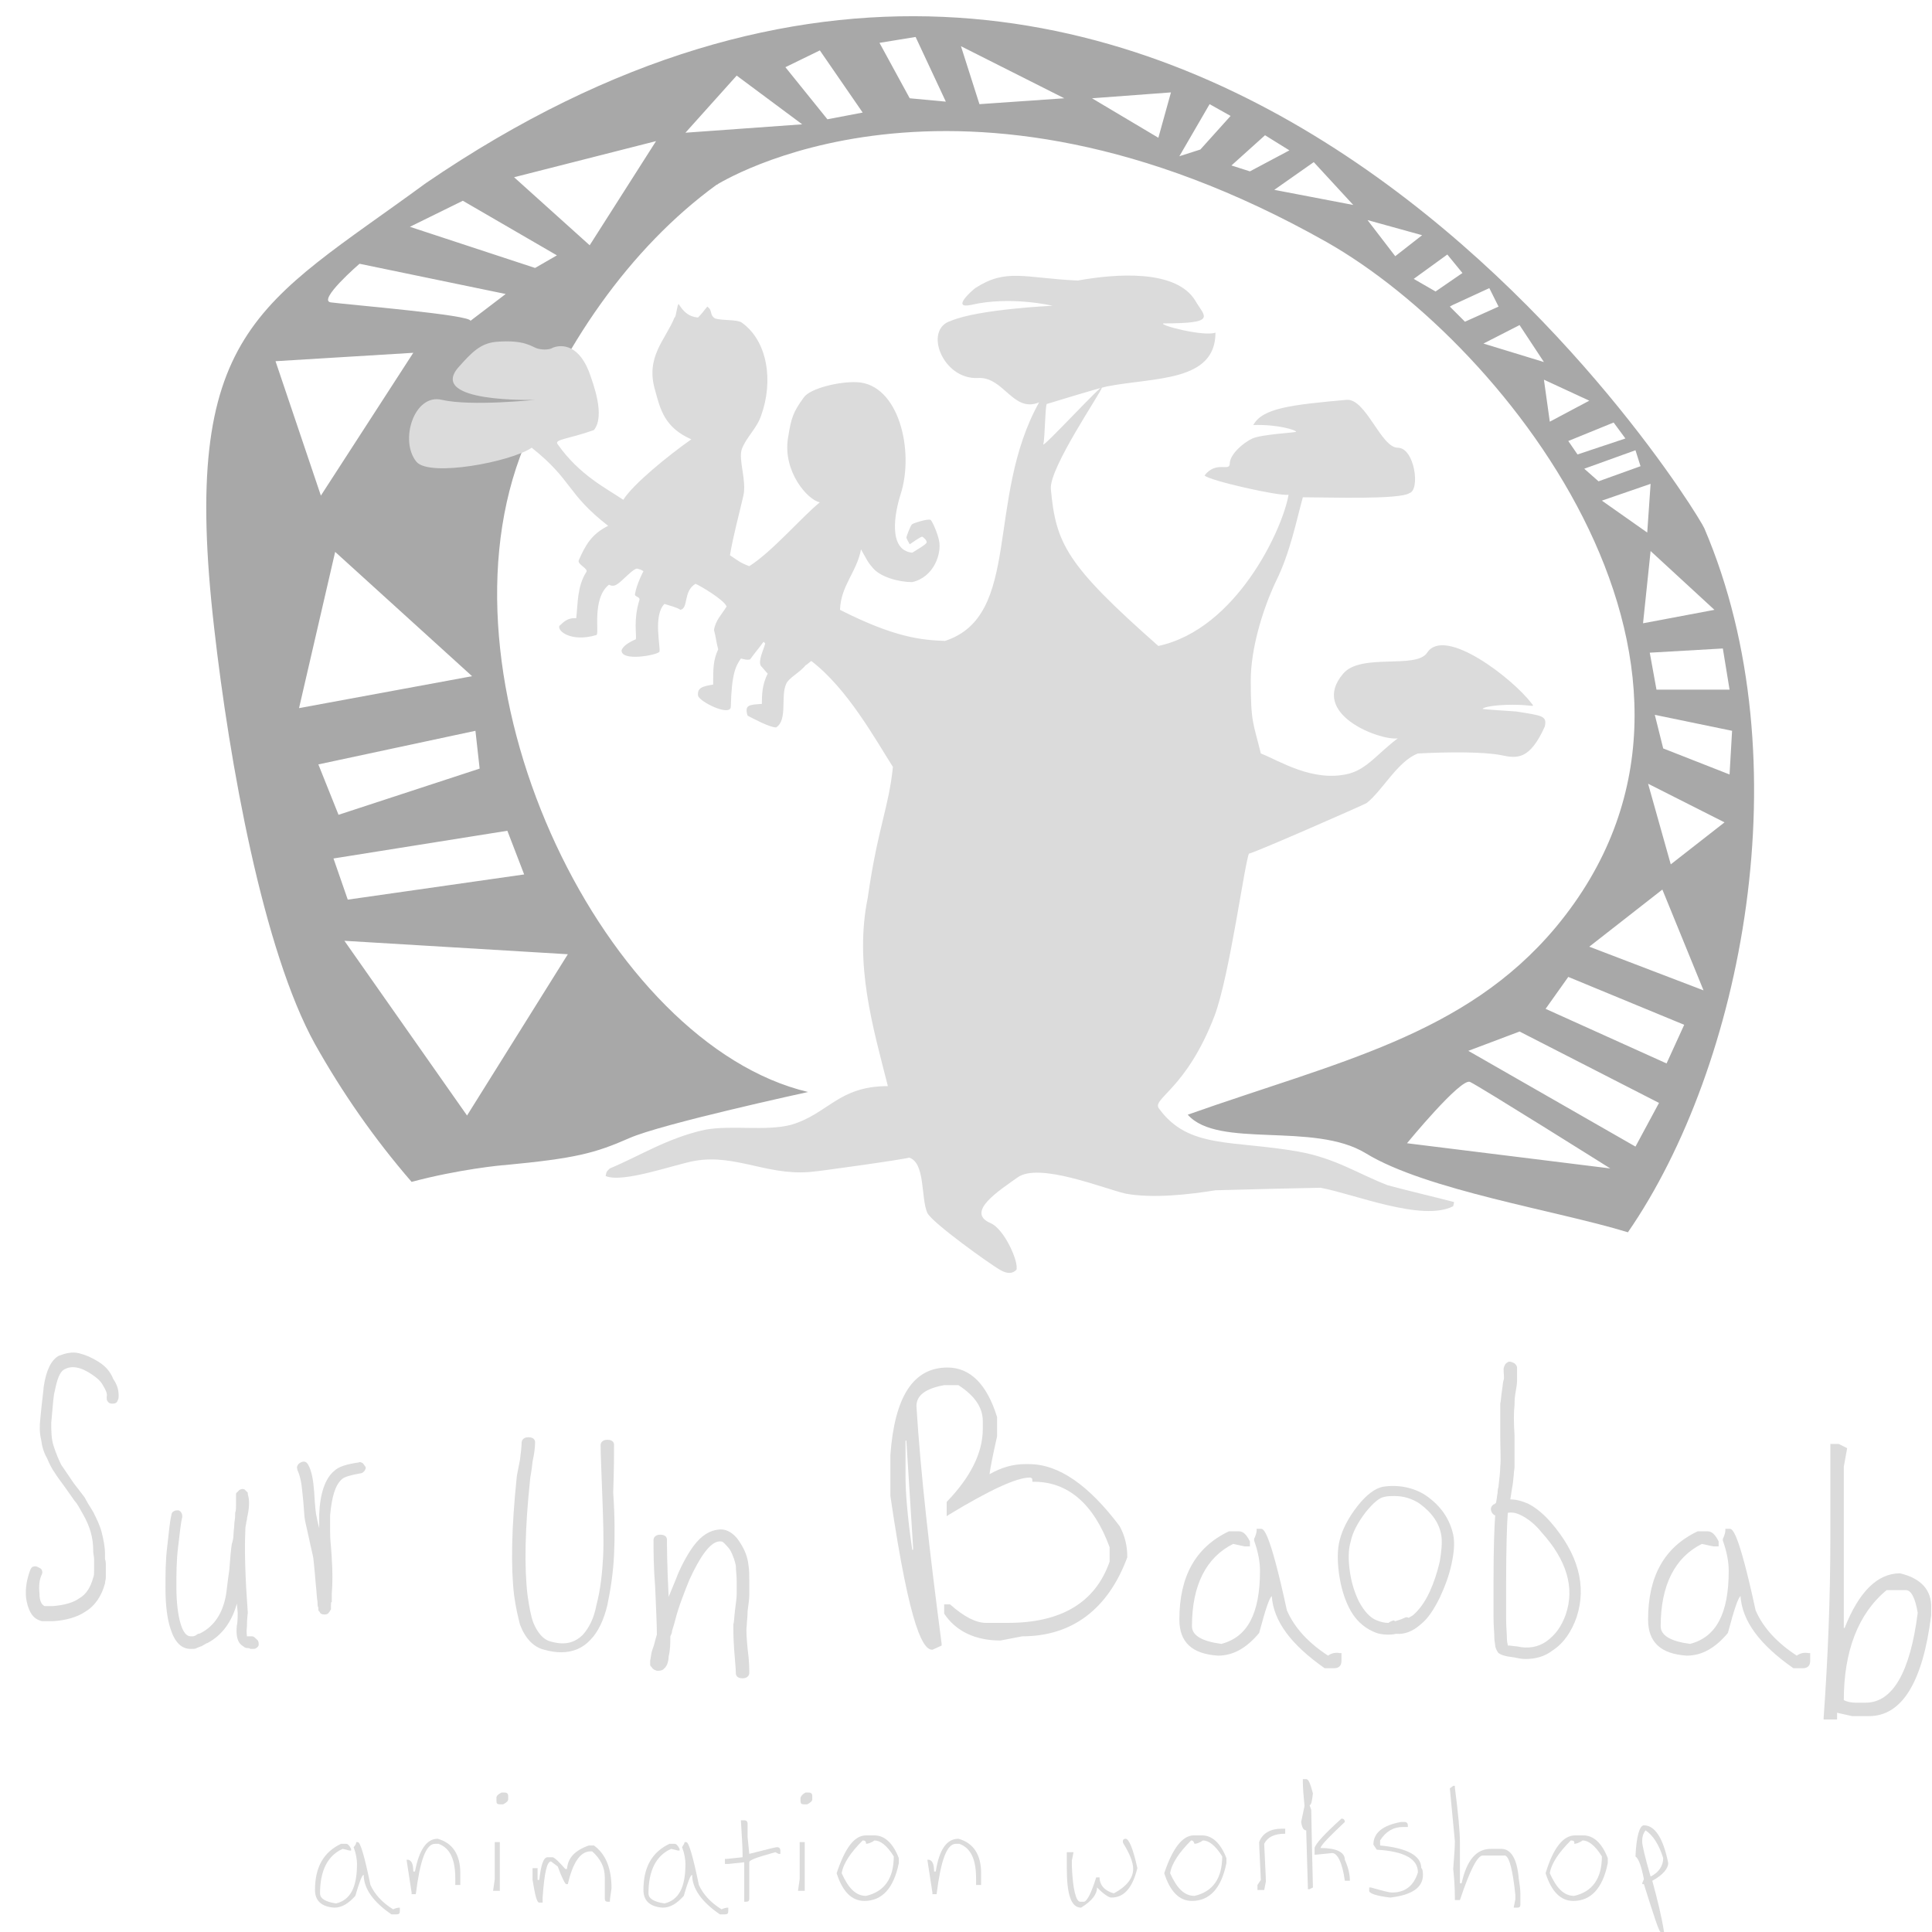 <?xml version="1.0" encoding="utf-8"?>
<!-- Generator: Adobe Illustrator 19.1.1, SVG Export Plug-In . SVG Version: 6.00 Build 0)  -->
<svg version="1.1" id="Calque_1" xmlns="http://www.w3.org/2000/svg" xmlns:xlink="http://www.w3.org/1999/xlink" x="0px" y="0px"
	 viewBox="0 0 230 230" style="enable-background:new 0 0 230 230;" xml:space="preserve">
<style type="text/css">
	.st0{display:none;fill:none;}
	.st1{display:none;}
	.st2{display:inline;fill:#423E3B;}
	.st3{display:inline;fill:#C8C6C5;}
	.st4{display:inline;fill:#E3E1E1;}
	.st5{fill:#DBDBDB;}
	.st6{fill:#A8A8A8;}
</style>
<g id="Logo">
	<g id="Extras">
		<path id="Ground" class="st0" d="M141.5,132.7c3.6,4.1,15,0.8,21.2,4.6c10.4,6.3,38.2,8.6,37.1,13c-1.5,6.3-21.2,13.4-28.9,15.4
			c-24.7,6.5-18.8,15.3-50.5,15c-48.4-0.6-26.6-16.4-73.8-22.3c-7.8-0.9-11.1-3.8-11.2-6.9c-0.3-10.6,24.1-12.7,24.7-12.8
			c8.4-0.8,10.7-1.4,14.8-3.2c3.8-1.7,21.4-5.5,21.3-5.5C116.6,127.5,134.6,129.7,141.5,132.7z"/>
		<g id="Colors" class="st1">
			<rect id="Brown" y="0" class="st2" width="15.8" height="15.9"/>
			<rect id="Dark_grey" y="19.6" class="st3" width="15.8" height="15.9"/>
			<rect id="Light_grey" y="39.9" class="st4" width="15.8" height="15.9"/>
		</g>
		<g id="Txt_bck">
			<g id="Sur_Un_Baobab_1_">
				<path class="st5" d="M11.7,162.1c-0.8-0.5-1.5-0.8-2.3-1c-0.8-0.2-1.6,0-2.4,0.3c-0.9,0.5-1.5,1.7-1.8,3.7
					c0,0.3-0.2,1.6-0.4,3.8c-0.1,0.9-0.1,1.7,0.1,2.5c0.1,0.8,0.3,1.5,0.7,2.2c0.3,0.7,0.6,1.3,0.9,1.7c0.3,0.5,0.7,1,1.2,1.7
					l1.2,1.7c0.3,0.3,0.6,0.9,1,1.6c0.4,0.7,0.7,1.4,0.9,2.1c0.2,0.7,0.3,1.4,0.3,2.3c0,0,0,0.2,0.1,0.8c0,0.5,0,0.8,0,0.9
					s0,0.3,0,0.6c0,0.3,0,0.6-0.1,0.8c-0.3,1.1-0.8,2-1.7,2.5c-0.7,0.5-1.8,0.8-3.1,0.9c0,0-0.1,0-0.3,0c-0.2,0-0.3,0-0.4,0
					c-0.1,0-0.2,0-0.3,0h0c-0.4-0.2-0.6-0.7-0.6-1.5c-0.1-0.9,0-1.6,0.2-2.1c0.1-0.2,0.2-0.4,0.1-0.6c0-0.2-0.2-0.3-0.4-0.4
					c-0.2-0.1-0.4-0.2-0.6-0.1c-0.2,0-0.3,0.2-0.4,0.4C3.2,188,3,189,3.1,190.2c0.2,1.4,0.7,2.4,1.6,2.7c0.2,0.1,0.3,0.1,0.5,0.1
					c0.2,0,0.3,0,0.4,0c0.1,0,0.2,0,0.4,0c0.1,0,0.2,0,0.3,0c1.6-0.1,2.9-0.5,3.8-1.1c1.2-0.7,2-1.9,2.4-3.4c0-0.2,0.1-0.5,0.1-0.7
					c0-0.3,0-0.5,0-0.8c0-0.3,0-0.5,0-0.7c0-0.2,0-0.4-0.1-0.7c0-0.3,0-0.5,0-0.6c0-0.9-0.2-1.8-0.4-2.6c-0.2-0.8-0.6-1.6-1-2.4
					c-0.5-0.8-0.8-1.3-1-1.7c-0.2-0.3-0.7-0.9-1.3-1.7c-0.6-0.9-1.1-1.6-1.5-2.2c-0.3-0.6-0.6-1.3-0.9-2.2c-0.3-0.9-0.3-1.9-0.3-2.8
					c0.2-2.3,0.3-3.5,0.4-3.7c0.3-1.5,0.6-2.4,1.2-2.7c0.4-0.2,0.8-0.3,1.4-0.2c0.6,0.1,1.2,0.4,1.8,0.8c0.6,0.4,1.1,0.8,1.4,1.4
					c0.3,0.5,0.5,0.9,0.4,1.3c0,0.2,0,0.4,0.1,0.5c0.1,0.2,0.3,0.3,0.5,0.3c0.2,0,0.4,0,0.5-0.1c0.2-0.1,0.2-0.3,0.3-0.5
					c0.1-0.8-0.1-1.6-0.6-2.3C13.1,163.2,12.5,162.6,11.7,162.1z"/>
				<path class="st5" d="M30,194.8c-0.1,0-0.2,0-0.3,0c-0.2,0-0.2,0-0.2,0c0,0-0.1,0-0.1,0v0c0-0.1-0.1-0.4,0-1.2
					c0-1,0.1-1.5,0.1-1.6c-0.3-4.1-0.4-7.3-0.3-9.6c0-0.3,0-0.6,0.1-1c0,0,0-0.2,0.1-0.5c0-0.3,0.1-0.5,0.1-0.6c0.2-1,0.2-1.8,0-2.4
					v0c0,0,0,0,0,0l0-0.2l-0.2-0.2c-0.1-0.1-0.1-0.1-0.2-0.2c-0.3-0.1-0.6,0-0.8,0.3c-0.1,0-0.1,0.1-0.2,0.2c0,0.1,0,0.2,0,0.3v0.2
					l0,0.1v0c0,0.2,0,0.4,0,0.8c0,0.3,0,0.6-0.1,0.9c0,0.3,0,0.6-0.1,1.2c0,0.5-0.1,1-0.1,1.4c0,0.4-0.1,0.8-0.2,1.1
					c-0.1,0.6-0.2,1.7-0.3,3.1c-0.2,1.3-0.3,2.4-0.4,3c-0.4,2.2-1.4,3.6-2.8,4.4c-0.2,0.1-0.3,0.2-0.5,0.2c-0.2,0.1-0.3,0.2-0.3,0.2
					l-0.3,0.1c-0.1,0-0.2,0-0.3,0c-0.5,0-0.9-0.5-1.2-1.5c-0.3-1-0.5-2.5-0.5-4.4c0-1.5,0-3.1,0.2-4.7c0.2-1.6,0.3-2.8,0.5-3.6
					c0-0.2,0-0.3-0.1-0.5c-0.1-0.2-0.3-0.3-0.4-0.3c-0.2,0-0.3,0-0.5,0.1c-0.2,0.1-0.3,0.3-0.3,0.5c-0.2,0.8-0.3,2.1-0.5,3.8
					c-0.2,1.6-0.2,3.3-0.2,4.8c0,2.1,0.2,3.7,0.6,4.9c0.5,1.6,1.3,2.4,2.4,2.4c0,0,0.1,0,0.1,0c0.2,0,0.5,0,0.6-0.1
					c0.2-0.1,0.3-0.1,0.5-0.2c0.1,0,0.2-0.1,0.4-0.2c0.2-0.1,0.3-0.2,0.4-0.2c1.7-0.9,2.9-2.5,3.5-4.7l0.1,1.1c0,0.1,0,1.1-0.1,1.5
					c-0.1,0.9,0,1.5,0.2,1.9c0.1,0.2,0.2,0.3,0.3,0.4s0.3,0.2,0.4,0.3c0.2,0.1,0.3,0.1,0.4,0.1c0.1,0,0.2,0,0.3,0.1l0.2,0
					c0.2,0,0.4,0,0.5-0.1c0.2-0.1,0.3-0.3,0.3-0.4c0-0.2,0-0.3-0.1-0.5C30.3,194.9,30.2,194.8,30,194.8z"/>
				<path class="st5" d="M43.2,174.2c-0.2-0.1-0.3-0.2-0.5-0.1c-1.4,0.2-2.4,0.5-2.9,1c-1.1,0.9-1.7,2.7-1.8,5.2c0,0.5,0,1,0,1.6
					c-0.2-0.7-0.3-1.3-0.3-1.3c-0.1-0.3-0.2-1.3-0.3-3c-0.1-1.4-0.3-2.5-0.7-3.2l0,0c-0.2-0.4-0.5-0.5-0.9-0.3
					c-0.2,0.1-0.3,0.2-0.4,0.4c-0.1,0.2,0,0.3,0,0.5c0.3,0.6,0.5,1.5,0.6,2.7c0.2,1.7,0.2,2.8,0.3,3.2c0,0.1,0.1,0.5,0.5,2.3
					c0.2,1,0.4,1.7,0.5,2.3c0,0.1,0.1,0.7,0.3,3.2c0.1,0.8,0.1,1.5,0.2,2c0,0.3,0,0.5,0.1,0.7c0,0.1,0,0.2,0,0.2v0
					c0,0.1,0,0.2,0.1,0.2c0,0.1,0.1,0.1,0.1,0.2c0.1,0.1,0.2,0.2,0.5,0.2c0,0,0.1,0,0.1,0c0.2,0,0.4-0.1,0.5-0.3
					c0.1-0.1,0.1-0.2,0.2-0.3c0-0.1,0-0.2,0-0.2v0v-0.3c0-0.2,0-0.4,0.1-0.4v0c0-0.1,0-0.1,0-0.2v-0.2c0-0.2,0-0.3,0-0.6
					c0.1-1.2,0.1-2.6,0-4.1c0,0,0-0.3-0.1-1.5c-0.1-0.9-0.1-1.5-0.1-1.8c0-0.3,0-0.9,0-1.9c0.2-2.2,0.6-3.6,1.4-4.3
					c0.3-0.3,1.1-0.5,2.2-0.7c0.2,0,0.3-0.1,0.5-0.3c0.1-0.2,0.2-0.3,0.1-0.5C43.4,174.5,43.3,174.3,43.2,174.2z"/>
				<path class="st5" d="M73.1,172c0-0.2-0.1-0.6-0.8-0.6c-0.7,0-0.8,0.5-0.8,0.6c0,1.1,0.1,3.1,0.2,6c0.1,2.8,0.2,5.3,0.1,7.3
					c-0.1,1.9-0.3,3.9-0.8,5.8c-0.3,1.6-0.9,2.7-1.6,3.5c-1,1-2.2,1.3-3.9,0.8c-0.8-0.2-1.5-1-2-2.2c-0.3-0.8-0.5-1.9-0.7-3.3
					c-0.4-3.4-0.3-8,0.3-13.7c0-0.3,0.2-1.1,0.3-2.2c0.2-0.9,0.3-1.7,0.3-2.3c0-0.2-0.1-0.6-0.8-0.6c-0.7,0-0.8,0.5-0.8,0.6
					c0,0.5-0.1,1.3-0.2,2.1c-0.2,1.1-0.4,1.9-0.4,2.2c-0.6,5.8-0.7,10.5-0.3,13.9c0.2,1.5,0.5,2.7,0.7,3.5c0.6,1.6,1.6,2.7,2.9,3
					c0.7,0.2,1.4,0.3,2,0.3c1.4,0,2.6-0.5,3.5-1.5c0.9-0.9,1.6-2.4,2-4.1c0.4-1.9,0.7-3.9,0.8-6c0.1-2.1,0.1-4.5-0.1-7.4
					C73.1,175,73.1,173,73.1,172z"/>
				<path class="st5" d="M88.2,183.8c-0.3-0.5-0.6-0.9-1-1.2c-0.5-0.4-1.1-0.6-1.7-0.5c-1,0.1-2,0.7-2.9,1.9c-0.6,0.8-1.3,2-1.9,3.4
					c-0.3,0.8-0.7,1.7-1.1,2.7c-0.2-3.9-0.2-6.3-0.2-6.8c0-0.2-0.1-0.6-0.8-0.6c-0.7,0-0.8,0.5-0.8,0.6c0,1.3,0,3.2,0.2,5.7
					c0.1,2.5,0.2,4.4,0.2,5.6c-0.2,0.6-0.3,1.2-0.5,1.7c-0.2,0.5-0.2,1-0.3,1.4v0.5v0c0,0.1,0.1,0.2,0.2,0.3
					c0.1,0.2,0.3,0.3,0.6,0.4c0.3,0,0.6,0,0.8-0.2c0.1-0.1,0.2-0.2,0.2-0.2c0.1-0.1,0.1-0.2,0.2-0.3c0.1-0.3,0.2-0.6,0.2-1
					c0.2-0.8,0.2-1.6,0.2-2.4c0.1-0.2,0.2-0.4,0.2-0.6c0-0.1,0.2-0.6,0.4-1.4s0.5-1.7,0.8-2.5s0.6-1.6,0.9-2.3
					c0.6-1.3,1.2-2.4,1.8-3.2c0.6-0.8,1.2-1.3,1.8-1.3c0.2,0,0.3,0,0.5,0.2c0.2,0.2,0.5,0.5,0.7,0.8c0.4,0.7,0.6,1.4,0.7,1.9
					c0,0.6,0.1,1.1,0.1,1.8s0,1.2,0,1.6c0,0.4-0.1,1.1-0.2,1.9c-0.1,0.8-0.1,1.4-0.2,1.7c0,0.6,0,1.6,0.1,3c0.1,1.4,0.2,2.3,0.2,2.8
					c0,0.2,0.1,0.6,0.8,0.6c0.7,0,0.8-0.5,0.8-0.6c0-0.5,0-1.5-0.2-2.9c-0.1-1.2-0.2-2.1-0.1-2.8c0-0.4,0.1-1,0.1-1.7
					c0.1-0.8,0.2-1.4,0.2-1.9c0-0.5,0-1,0-1.7s0-1.3-0.1-1.9C89,185.4,88.7,184.6,88.2,183.8z"/>
				<path class="st5" d="M122.5,174.3H122c-1.4,0-2.8,0.4-4.2,1.2c0.1-0.8,0.4-2.3,0.9-4.5v-2.2v-0.1c-1.2-3.9-3.2-5.9-5.9-5.9
					c-4.1,0-6.3,3.5-6.8,10.4v4.9c2.4,16.4,4,18.3,5,18.3h0l1.1-0.5v-0.2c-1.4-10.7-2.5-20.2-3-28.3c0-1.3,1.1-2.1,3.3-2.5h1.7
					c2,1.3,2.9,2.7,2.9,4.3v0.9c0,2.9-1.5,5.8-4.3,8.7l0,0v1.7l0.3-0.2c4.8-2.9,8-4.4,9.6-4.4c0.2,0,0.3,0.1,0.3,0.3v0.2h0.2
					c4,0,7.1,2.6,9,7.8v1.7c-1.7,4.9-5.8,7.3-12.1,7.3h-2.6c-1.2,0-2.6-0.7-4.3-2.2l0,0h-0.7v1.1l0,0c1.4,2.1,3.7,3.2,6.7,3.2l0,0
					l2.6-0.5c5.9,0,10.2-3.2,12.5-9.4v-0.1c0-1.3-0.3-2.5-0.9-3.6C129.7,176.9,126.1,174.3,122.5,174.3z M108.7,184.2v0.3h-0.1
					c-0.6-4.1-0.8-7-0.8-8.7v-4.3h0.1L108.7,184.2z"/>
				<path class="st5" d="M158.1,197.1c-2.3-1.5-4-3.3-4.9-5.4c-2.1-9.7-2.8-9.7-3.1-9.7h-0.5v0.2c0,0.2-0.1,0.6-0.3,1l0,0.1l0,0.1
					c0.5,1.4,0.7,2.6,0.7,3.6c0,5.1-1.5,7.9-4.6,8.7c-2.3-0.3-3.5-1-3.5-2.1c0-4.9,1.7-8.2,4.9-9.8l1.4,0.3h0.6v-0.6l0,0
					c-0.4-0.8-0.8-1.2-1.3-1.2h-1.1h-0.1c-4,1.9-5.9,5.4-5.9,10.5c0,2.7,1.5,4.1,4.6,4.3c1.8,0,3.4-0.9,4.9-2.7l0,0v0
					c0.8-3,1.2-4.1,1.5-4.4c0.2,3,2.3,5.8,6.3,8.6l0,0h1.1c0.6,0,0.9-0.3,0.9-0.9v-0.9h-0.2C159,196.7,158.5,196.8,158.1,197.1z"/>
				<path class="st5" d="M169.7,178c-1.4-0.9-3.2-1.3-5.1-1c-0.9,0.2-1.9,0.9-3,2.3c-1.1,1.4-1.8,2.8-2.1,4c-0.3,1.1-0.3,2.5-0.1,4
					c0.2,1.5,0.6,2.9,1.2,4.1c0.7,1.4,1.7,2.3,2.8,2.8c0.6,0.3,1.2,0.4,1.8,0.4c0.3,0,0.6,0,1-0.1c1,0.1,2-0.3,2.9-1.1
					c0.9-0.7,1.6-1.8,2.3-3.2c0.6-1.3,1.1-2.6,1.4-4c0.3-1.4,0.4-2.5,0.2-3.5C172.6,180.9,171.6,179.3,169.7,178z M165.3,193.2
					c-0.5,0-0.9-0.1-1.4-0.3c-0.8-0.3-1.5-1.1-2.1-2.2c-0.5-1-0.9-2.2-1.1-3.6c-0.2-1.4-0.2-2.6,0.1-3.6c0.2-1,0.8-2.2,1.8-3.5
					c0.9-1.1,1.6-1.7,2.2-1.8c0.4-0.1,0.8-0.1,1.2-0.1c1.1,0,2.1,0.3,3,0.9c1.5,1.1,2.4,2.4,2.6,3.9c0.1,0.8,0,1.8-0.2,3
					c-0.3,1.3-0.7,2.5-1.2,3.6c-0.6,1.3-1.3,2.2-2,2.8c-0.2,0.1-0.3,0.2-0.5,0.3c-0.2-0.1-0.3-0.1-0.5,0c-0.4,0.2-0.8,0.3-1.1,0.4
					l-0.2-0.1C165.6,193,165.4,193.1,165.3,193.2z"/>
				<path class="st5" d="M181.9,179c-0.7-0.3-1.4-0.5-2.1-0.5l0.2-1.3c0.2-1,0.2-1.9,0.3-2.5c0-0.8,0-2.1,0-3.8
					c-0.1-1.6-0.1-2.8,0-3.6c0-0.3,0-0.8,0.1-1.4c0.1-0.6,0.2-1.1,0.2-1.5c0-0.4,0-0.9,0-1.6l0,0c0-0.2-0.2-0.4-0.3-0.5
					c-0.2-0.1-0.4-0.2-0.6-0.2c-0.2,0-0.4,0.2-0.5,0.3c-0.1,0.2-0.2,0.4-0.2,0.6c0,0.6,0.1,1,0,1.3s-0.1,0.7-0.2,1.3
					c-0.1,0.6-0.1,1.1-0.2,1.5c0,0.9,0,2.2,0,3.8c0,1.6,0.1,2.9,0,3.7c0,0.6-0.1,1.4-0.2,2.3c0,0.2-0.1,0.3-0.1,0.6
					c0,0.3-0.1,0.6-0.1,0.8l-0.1,0.6c-0.1,0.1-0.2,0.2-0.3,0.2c-0.4,0.3-0.4,0.7-0.1,1.1c0.1,0.1,0.2,0.2,0.3,0.2
					c-0.1,1.3-0.2,3.9-0.2,7.9c0,1.8,0,3.2,0,4.2c0,1.1,0.1,1.9,0.1,2.5c0,0.4,0.1,0.7,0.1,0.9c0,0.2,0.1,0.3,0.1,0.4
					c0.1,0.2,0.2,0.4,0.3,0.5c0.3,0.2,0.6,0.3,1.1,0.4l0.7,0.1c0.5,0.1,0.9,0.2,1.4,0.2c1.2,0,2.3-0.3,3.2-1c1.4-0.9,2.3-2.3,2.9-4
					c1.2-3.7,0.2-7.5-3.1-11.3C183.8,180.3,182.9,179.5,181.9,179z M186.4,192.2c-0.5,1.4-1.2,2.4-2.3,3.2c-1,0.7-2.2,0.9-3.5,0.6h0
					c0,0-0.1,0-0.9-0.1c0,0,0,0-0.2,0c0-0.2-0.1-0.4-0.1-0.7c0-0.6-0.1-1.5-0.1-2.5c0-1,0-2.4,0-4.2c0-4.2,0.1-7.1,0.2-8.4
					c0.5-0.1,1,0,1.6,0.3c0.8,0.4,1.7,1.1,2.4,2C186.5,185.7,187.5,189,186.4,192.2z"/>
				<path class="st5" d="M213.9,197.1c-2.3-1.5-4-3.3-4.9-5.4c-2.1-9.7-2.8-9.7-3.1-9.7h-0.5v0.2c0,0.2-0.1,0.6-0.3,1l0,0.1l0,0.1
					c0.5,1.4,0.7,2.6,0.7,3.6c0,5.1-1.5,7.9-4.6,8.7c-2.3-0.3-3.5-1-3.5-2.1c0-4.9,1.7-8.2,4.9-9.8l1.4,0.3h0.6v-0.6l0,0
					c-0.4-0.8-0.8-1.2-1.3-1.2h-1.1h-0.1c-4,1.9-5.9,5.4-5.9,10.5c0,2.7,1.5,4.1,4.6,4.3c1.8,0,3.4-0.9,4.9-2.7l0,0v0
					c0.8-3,1.2-4.1,1.5-4.4c0.2,3,2.3,5.8,6.3,8.6l0,0h1.1c0.6,0,0.9-0.3,0.9-0.9v-0.9h-0.2C214.8,196.7,214.3,196.8,213.9,197.1z"
					/>
				<path class="st5" d="M226.2,187.3L226.2,187.3c-2.7,0-4.9,2.2-6.6,6.5h-0.1v-19.2l0.4-2.2l-1-0.5h-1V183
					c0,7.3-0.3,14.5-0.8,21.5v0.2h1.6v-0.8l1.8,0.4h2c3.9,0,6.4-4,7.4-12v-0.8C230,189.3,228.7,187.9,226.2,187.3z M228.3,192
					c-0.9,7.1-3,10.7-6.2,10.7h-1.2c-0.5,0-1-0.1-1.4-0.3c0-5.8,1.7-10.3,5.1-13.1h2.3C227.5,189.3,228,190.2,228.3,192z"/>
			</g>
			<g id="animation_workshop">
				<path class="st5" d="M42.4,219.3h0.2c0.3,0,0.8,1.7,1.5,5.1c0.5,1.1,1.4,2.1,2.7,2.9c0.2-0.1,0.5-0.2,0.8-0.2v0.4
					c0,0.3-0.1,0.4-0.4,0.4h-0.6c-2.2-1.5-3.3-3.1-3.3-4.7c-0.2,0-0.5,0.8-1,2.5c-0.8,0.9-1.6,1.4-2.5,1.4c-1.5-0.1-2.3-0.8-2.3-2.1
					c0-2.7,1-4.5,3.1-5.5h0.6c0.2,0,0.4,0.2,0.6,0.6v0.2h-0.2l-0.8-0.2c-1.8,0.8-2.7,2.6-2.7,5.3c0,0.6,0.6,1,1.9,1.2
					c1.7-0.4,2.5-1.9,2.5-4.7c0-0.5-0.1-1.2-0.4-2C42.4,219.6,42.4,219.4,42.4,219.3z"/>
				<path class="st5" d="M52.1,218.9c1.8,0.5,2.7,1.9,2.7,4.1v1.4h-0.6v-0.8c0-2.2-0.6-3.6-2-4.1h-0.4c-1.1,0-1.8,2-2.3,6H49v-0.2
					l-0.6-3.9h0.2c0.4,0.1,0.6,0.5,0.6,1.4h0.2C49.9,220.2,50.8,218.9,52.1,218.9z"/>
				<path class="st5" d="M58.9,219.3h0.6v5.8h-0.8l0.2-1.4V219.3z M59.7,213.4h0.4c0.3,0,0.4,0.2,0.4,0.4v0.4c0,0.2-0.2,0.4-0.6,0.6
					h-0.4c-0.3,0-0.4-0.1-0.4-0.4V214C59.1,213.8,59.3,213.6,59.7,213.4z"/>
				<path class="st5" d="M70.1,219.7h0.6c1.4,1,2.1,2.7,2.1,5.1c-0.1,0.7-0.2,1.3-0.2,1.6h-0.2c-0.3,0-0.4-0.1-0.4-0.4v-2.5
					c0-1.2-0.5-2.2-1.5-3.1h-0.2c-1.2,0-2.1,1.3-2.7,3.9h-0.2c-0.1,0-0.5-0.7-1-2.1l-0.8-0.6c-0.5,0-0.8,1.4-1,4.3v0.6h-0.4
					c-0.3,0-0.5-0.9-0.8-2.7v-1.4h0.6v1.4h0.2c0.2-1.8,0.5-2.7,1-2.7h0.6c0.3,0.1,0.8,0.6,1.5,1.4h0.2
					C67.6,221.2,68.4,220.3,70.1,219.7z"/>
				<path class="st5" d="M81.5,219.3h0.2c0.3,0,0.8,1.7,1.5,5.1c0.5,1.1,1.4,2.1,2.7,2.9c0.2-0.1,0.5-0.2,0.8-0.2v0.4
					c0,0.3-0.1,0.4-0.4,0.4h-0.6c-2.2-1.5-3.3-3.1-3.3-4.7c-0.2,0-0.5,0.8-1,2.5c-0.8,0.9-1.6,1.4-2.5,1.4c-1.5-0.1-2.3-0.8-2.3-2.1
					c0-2.7,1-4.5,3.1-5.5h0.6c0.2,0,0.4,0.2,0.6,0.6v0.2h-0.2l-0.8-0.2c-1.8,0.8-2.7,2.6-2.7,5.3c0,0.6,0.6,1,1.9,1.2
					c1.7-0.4,2.5-1.9,2.5-4.7c0-0.5-0.1-1.2-0.4-2C81.4,219.6,81.5,219.4,81.5,219.3z"/>
				<path class="st5" d="M88.2,216.7h0.4c0.3,0,0.4,0.2,0.4,0.4v1.6l0.2,2c2-0.5,3.1-0.8,3.3-0.8c0.3,0,0.4,0.2,0.4,0.4v0.4h-0.2
					l-0.4-0.2c-2.1,0.6-3.1,0.9-3.1,1.2v4.3c0,0.3-0.1,0.4-0.4,0.4h-0.2v-4.7l-1.9,0.2h-0.4v-0.6h0.2l1.9-0.2v-0.4
					C88.4,219.8,88.3,218.5,88.2,216.7z"/>
				<path class="st5" d="M95.2,219.3h0.6v5.8H95l0.2-1.4V219.3z M95.9,213.4h0.4c0.3,0,0.4,0.2,0.4,0.4v0.4c0,0.2-0.2,0.4-0.6,0.6
					h-0.4c-0.3,0-0.4-0.1-0.4-0.4V214C95.4,213.8,95.5,213.6,95.9,213.4z"/>
				<path class="st5" d="M103.1,218.5h1c1.2,0,2.2,0.9,2.9,2.7v0.6c-0.6,3-2,4.5-4.1,4.5c-1.5,0-2.6-1.1-3.3-3.3
					C100.6,220,101.7,218.5,103.1,218.5z M102.7,219.1c-1.4,1.4-2.3,2.7-2.5,3.9c0.8,1.8,1.7,2.7,2.9,2.7c2.2-0.5,3.3-2.1,3.3-4.7
					c-0.8-1.3-1.6-1.9-2.3-1.9c-0.4,0.3-0.8,0.4-1,0.4C103.1,219.2,103,219.1,102.7,219.1z"/>
				<path class="st5" d="M114.1,218.9c1.8,0.5,2.7,1.9,2.7,4.1v1.4h-0.6v-0.8c0-2.2-0.6-3.6-2-4.1h-0.4c-1.1,0-1.8,2-2.3,6H111v-0.2
					l-0.6-3.9h0.2c0.4,0.1,0.6,0.5,0.6,1.4h0.2C111.8,220.2,112.7,218.9,114.1,218.9z"/>
				<path class="st5" d="M134,218.9c0.4,0,0.9,1.2,1.4,3.5c-0.6,2.4-1.6,3.5-3.1,3.5c-0.3,0-0.9-0.4-1.7-1.2c0,0.8-0.6,1.6-1.9,2.4
					c-1.2,0-1.7-1.6-1.7-4.7v-1.9h0.8l-0.2,1v0.6c0.1,2.8,0.5,4.3,1,4.3h0.4c0.4,0,0.9-1,1.5-2.9h0.4c0,0.9,0.6,1.6,1.7,1.9
					c1.5-0.8,2.3-1.8,2.3-2.9c0-0.8-0.4-1.8-1.2-3.1C133.6,219,133.8,218.9,134,218.9z"/>
				<path class="st5" d="M142.1,218.5h1c1.2,0,2.2,0.9,2.9,2.7v0.6c-0.6,3-2,4.5-4.1,4.5c-1.5,0-2.6-1.1-3.3-3.3
					C139.6,220,140.8,218.5,142.1,218.5z M141.8,219.1c-1.4,1.4-2.3,2.7-2.5,3.9c0.8,1.8,1.7,2.7,2.9,2.7c2.2-0.5,3.3-2.1,3.3-4.7
					c-0.8-1.3-1.6-1.9-2.3-1.9c-0.4,0.3-0.8,0.4-1,0.4C142.1,219.2,142,219.1,141.8,219.1z"/>
				<path class="st5" d="M152.6,217.7h0.4v0.6c-1.3,0-2.1,0.4-2.5,1.2c0.1,2.4,0.2,3.9,0.2,4.5l-0.2,1h-0.8v-0.6l0.4-0.6
					c-0.1-2.4-0.2-3.9-0.2-4.5C150.3,218.2,151.3,217.7,152.6,217.7z"/>
				<path class="st5" d="M155.1,211.8h0.4c0.3,0,0.5,0.6,0.8,1.7c-0.1,0.9-0.2,1.4-0.4,1.4c0.1,0.3,0.2,0.5,0.2,0.6
					c0.1,5.7,0.2,8.7,0.2,9.2l-0.4,0.2h-0.2v-0.2c-0.1-3.9-0.2-6.2-0.2-6.8c-0.3,0-0.5-0.3-0.6-1l0.4-1.9c-0.1-1.1-0.2-2.1-0.2-2.9
					L155.1,211.8L155.1,211.8z M159.7,216.5c0.3,0,0.4,0.2,0.4,0.4c-1.8,1.7-2.8,2.7-2.9,3.1c1.9,0,2.9,0.5,2.9,1.4
					c0.4,0.9,0.6,1.7,0.6,2.5h-0.6c-0.3-2.2-0.9-3.3-1.5-3.3c-1.1,0.1-1.8,0.2-2.1,0.2V220C156.6,219.5,157.7,218.3,159.7,216.5z"/>
				<path class="st5" d="M166.8,216.9h0.4c0.3,0,0.4,0.2,0.4,0.4v0.2h-0.6c-1.1,0-2,0.5-2.7,1.6v0.6c3.2,0.3,4.9,1.2,4.9,2.7
					c0.1,0,0.2,0.3,0.2,0.8c0,1.5-1.3,2.4-3.9,2.7c-1.7-0.2-2.5-0.5-2.5-0.8v-0.4h0.2c1.4,0.4,2.2,0.6,2.5,0.6
					c1.6,0,2.6-0.8,3.1-2.4c0-1.6-1.6-2.5-4.9-2.7l-0.4-0.6C163.5,218.2,164.6,217.3,166.8,216.9z"/>
				<path class="st5" d="M173,212.6h0.2v0.2c0.4,3.1,0.6,5.3,0.6,6.5v4.9h0.2c0.6-2.7,1.7-4.1,3.5-4.1h1.2c1.2,0,1.9,1.2,2.1,3.5
					c0.1,0.7,0.2,1.3,0.2,1.9v1.2c0,0.3-0.1,0.4-0.4,0.4h-0.4l0.2-1v-0.5c-0.3-2.9-0.7-4.5-1.2-4.7h-2.7c-0.6,0-1.5,1.7-2.7,5.3
					h-0.6v-0.2c0-1.4-0.1-2.6-0.2-3.5c0.1-1.4,0.2-2.5,0.2-3.3l-0.6-6.3L173,212.6z"/>
				<path class="st5" d="M187.5,218.5h1c1.2,0,2.2,0.9,2.9,2.7v0.6c-0.6,3-2,4.5-4.1,4.5c-1.5,0-2.6-1.1-3.3-3.3
					C184.9,220,186.1,218.5,187.5,218.5z M187,219.1c-1.4,1.4-2.3,2.7-2.5,3.9c0.8,1.8,1.7,2.7,2.9,2.7c2.2-0.5,3.3-2.1,3.3-4.7
					c-0.8-1.3-1.6-1.9-2.3-1.9c-0.4,0.3-0.8,0.4-1,0.4C187.5,219.2,187.3,219.1,187,219.1z"/>
				<path class="st5" d="M195.7,217.3c1.3,0,2.3,1.5,2.9,4.5c0,0.6-0.6,1.4-1.9,2.1c0.6,2.2,1.1,4.2,1.4,6.1h-0.4
					c-0.2,0-0.8-1.9-2-5.7h-0.2c0-0.2,0.1-0.3,0.2-0.6c-0.3-1.5-0.6-2.4-1-2.7C194.8,218.6,195.2,217.3,195.7,217.3z M195.9,217.9
					c-0.3,0.4-0.4,0.8-0.4,1.2v0.2c0,0.3,0.3,1.7,1,4.1c1-0.5,1.5-1.3,1.5-2.2C197.5,219.6,196.8,218.5,195.9,217.9z"/>
			</g>
		</g>
	</g>
	<g id="Arc">
		<g>
			<path class="st6" d="M202.9,62.9C202,60.7,140.6-39.6,50.7,21.8c-19.9,14.6-29.3,17.3-25.2,53c1.8,15.9,5.8,38.3,12,49.5
				c3.2,5.7,7,11.2,11.5,16.4c5.6-1.5,10.8-2,11.1-2c8.4-0.8,10.7-1.4,14.8-3.2c3.8-1.7,21.3-5.5,21.3-5.5
				c-24-5.7-44.6-47.6-34.3-75.6c4.8-13,13.1-24.9,23.4-32.4c0,0,0,0,0.2-0.1c0,0-0.1,0.1-0.2,0.1c0.1,0,28.3-18.2,72.6,6.8
				c21.9,12.4,52.3,51.6,27.3,81.6c-10.8,12.9-26,16-43.8,22.3c3.6,4.1,15,0.8,21.2,4.6c7.2,4.4,22.7,6.8,31.2,9.4
				C207.4,127,214.7,90.5,202.9,62.9z M49.2,42L38.2,59l-5.4-16L49.2,42z M35.6,84.3l4.3-18.6l16.3,14.8L35.6,84.3z M56.6,87
				l0.5,4.5L40.3,97l-2.4-6L56.6,87z M55.6,132.8L41,112l26.6,1.6L55.6,132.8z M60.4,98.9l2,5.2l-21,3l-1.7-4.9L60.4,98.9z M56,38.2
				c0.2-0.7-14.3-1.9-16.6-2.2c-1.7-0.2,3.4-4.6,3.4-4.6l17.4,3.6L56,38.2z M63.7,31.9L48.8,27l6.3-3.1l11.2,6.5L63.7,31.9z
				 M70.2,29.2l-9-8.1l16.9-4.3L70.2,29.2z M81.6,15.8L87.7,9l7.8,5.8L81.6,15.8z M98.5,14.2l-5-6.2L97.6,6l5.1,7.4L98.5,14.2z
				 M108.3,11.7l-3.6-6.6l4.3-0.7l3.6,7.7L108.3,11.7z M205.9,82.1h-8.7l-0.8-4.4l8.7-0.5L205.9,82.1z M204.1,72.6l-8.5,1.6l0.9-8.6
				L204.1,72.6z M116.6,12.4l-2.2-6.9l12.3,6.2L116.6,12.4z M137.9,16.4l-7.9-4.7l9.4-0.7L137.9,16.4z M140.4,18.6l3.6-6.2l2.5,1.4
				l-3.6,4L140.4,18.6z M146.6,19.7l4-3.6l2.9,1.8l-4.7,2.5L146.6,19.7z M151.7,22.6l4.7-3.3l4.7,5.1L151.7,22.6z M162.8,26.2
				l6.5,1.8l-3.2,2.5L162.8,26.2z M168.3,33.2l4-2.9l1.8,2.2l-3.2,2.2L168.3,33.2z M172.6,36.5c0,0,0.3-0.2,0.8-0.4
				c1.3-0.6,3.9-1.8,3.9-1.8l1.1,2.2l-4,1.8L172.6,36.5z M180.9,38.7l2.9,4.4l-7.2-2.2L180.9,38.7z M183.8,45.2l5.4,2.5l-4.7,2.5
				L183.8,45.2z M186.7,52.5l5.4-2.2l1.4,1.9l-5.7,1.9L186.7,52.5z M188.6,55.8l6.1-2.2l0.6,1.9l-5,1.8L188.6,55.8z M190.7,59.6
				l5.8-2l-0.4,5.8L190.7,59.6z M167.5,136.1c0,0,6.4-7.8,7.5-7.3c1.1,0.5,16.7,10.3,16.7,10.3L167.5,136.1z M194.7,136.5
				l-19.9-11.4l6.1-2.3l16.6,8.5L194.7,136.5z M198.4,126.6l-14.4-6.5l2.7-3.8l13.8,5.7L198.4,126.6z M189.2,112.7l8.7-6.8l4.9,12
				L189.2,112.7z M198.9,102.9l-2.7-9.6l9.1,4.6L198.9,102.9z M198,89.1l-1-4l9.2,1.9l-0.3,5.2L198,89.1z"/>
		</g>
	</g>
	<path id="Boabab" class="st5" d="M144.7,39.6c0,5.9-7.3,5.3-12.9,6.4c-1.4,0.3-6.5,1.9-7.2,2.1c-0.2,0.7-0.2,4.1-0.4,4.8
		c-0.1,0.5,7.1-7.3,7-6.8c-0.1,0.6-6.3,9.6-6.1,12.1c0.6,6.5,1.8,9,12.8,18.7c9.3-2,14.8-13.9,15.5-18c-1.1,0.2-9.5-1.7-10-2.3
		c1.4-1.8,3-0.4,3-1.4c0-1.1,1.6-2.5,2.7-3c1.1-0.5,5.2-0.7,5.2-0.8c0-0.2-2.2-0.9-5.1-0.8c1.1-2,4.4-2.4,11.1-3
		c2.3-0.2,4.1,5.7,6.1,5.7s2.7,5,1.4,5.4c-1.2,0.8-9.5,0.5-12.7,0.5c-0.7,2.5-1.5,6.6-3.2,10c-1.7,3.6-3,8.2-3,11.8
		c0,5.1,0.3,5,1.2,8.7c2.1,0.8,6.2,3.5,10.5,2.4c2.2-0.6,3.4-2.4,5.8-4.2c-2.1,0.3-10.6-2.9-6.5-7.7c2.1-2.5,8.7-0.5,10-2.5
		c2.1-3.2,10.2,3.1,12.4,6c0.5,0.6,0.2,0.2-2.2,0.2c-2.2,0-3.6,0.3-3.6,0.5c0.9,0.1,2.5,0.2,4,0.3c3.1,0.5,3.7,0.5,3.4,1.8
		c-1.8,4-3.3,3.8-5.2,3.4c-2-0.4-6.1-0.4-9.9-0.2c-2.4,0.9-4.2,4.4-6.1,5.9c-0.3,0.2-14.2,6.3-14,6c-0.5,0.9-2.3,14.5-4.1,19.3
		c-3.4,8.9-7.6,9.9-6.6,11.1c3.5,4.8,8.7,3.7,16.6,5.1c4.4,0.8,7,2.6,10.6,4c2.6,0.7,5.2,1.3,7.9,2c0,0.2-0.1,0.4-0.1,0.5
		c-3.7,1.9-11.9-1.5-15.8-2.2c-0.7,0-9,0.2-12.5,0.3c-3.1,0.5-7.4,1-10.7,0.4c-2.6-0.6-10.4-3.8-12.9-1.9c-2.1,1.5-6.2,4.1-3.2,5.4
		c1.7,0.7,3.4,4.7,3.1,5.5c0.3-0.5-0.2,1.1-1.9,0.1c-1.1-0.6-8.1-5.6-8.7-6.8c-0.8-1.8-0.2-6-2.2-6.6c0.5,0.1-13.4,2-10.8,1.6
		c-5.6,0.9-9.6-2.1-14.7-1.2c-2.3,0.4-8.6,2.7-10.6,1.8c0.1-0.6,0.2-0.6,0.5-0.9c3.6-1.5,6.8-3.6,11.3-4.6c3.2-0.6,7.3,0.2,10.3-0.6
		c4.4-1.3,5.6-4.6,11.5-4.6c-1.8-7.1-4-14.5-2.4-22.4c1.2-8.4,2.5-10.7,3-15.6c-2.1-3.3-5.4-9.3-9.7-12.6c-0.1,0-0.6,0.5-0.7,0.5
		c-0.6,0.8-2,1.5-2.3,2.2c-0.7,1.5,0.2,4.3-1.2,5.2c-0.8,0-2.8-1.1-3.4-1.4c-0.4-1.3,0.2-1.3,1.7-1.4c0-0.9,0-2.3,0.7-3.6
		c-0.3-0.3-0.5-0.6-0.8-0.9c-0.4-0.6,0.3-1.9,0.5-2.7c-0.1-0.1-0.1-0.1-0.2-0.2c-0.5,0.7-1.1,1.4-1.6,2.1c-0.4,0.1-0.6,0-1.1-0.1
		c-0.6,0.9-1.1,1.7-1.2,5.8c-0.2,1.1-3.8-0.7-3.9-1.4c-0.1-0.9,0.5-1.1,1.8-1.3c0-1.9,0-2.9,0.6-4.2c-0.2-0.7-0.3-1.6-0.5-2.3
		c0.2-1.2,0.9-1.8,1.5-2.8c-0.3-0.8-3.2-2.5-3.7-2.7c-1.5,0.9-0.8,2.9-1.8,3.1c-0.4-0.3-1.3-0.5-1.9-0.7c-1.4,1.4-0.4,5.3-0.6,5.7
		c-0.3,0.4-4.6,1.2-4.5-0.2c0.2-0.5,0.8-0.9,1.7-1.3c0.1-0.5-0.3-2.3,0.4-4.6c0.2-0.5-0.6-0.4-0.5-0.8c0.2-1.2,1-2.7,1-2.7
		c-0.3-0.2-0.4-0.2-0.7-0.3c-0.5-0.1-1.8,1.5-2.5,1.9c-0.5,0.3-0.9,0-0.9,0c-2.1,1.7-1.1,5.9-1.5,6c-3,0.9-4.7-0.5-4.4-1.1
		c0.3-0.2,0.8-1,2-0.9c0.2-1.7,0.1-3.8,1.2-5.5c0.3-0.4-1.1-0.9-0.9-1.4c0.8-1.8,1.5-3.1,3.5-4.1c-5-3.9-4.2-5.4-9.1-9.3
		C60.8,55,51.2,56.8,49.6,55c-2.1-2.5-0.3-8.2,3-7.4c3.5,0.8,11.1,0,11.1,0s-12.9,0.4-9.1-3.9c1.6-1.8,2.6-2.8,4.4-3
		c3.5-0.3,4.3,0.6,5,0.8c0.8,0.2,1.5,0.1,1.8-0.1c0.7-0.3,2.9-0.7,4.3,2.8c0.5,1.4,2,5.3,0.6,7c-3.1,1.1-4.8,1.1-4.3,1.7
		c2.6,3.7,5.9,5.3,7.8,6.6c1.2-1.9,5.4-5.3,8.1-7.2c-3.2-1.4-3.7-3.6-4.3-5.8c-1.2-4,1.2-6,2.3-8.7c0.2,0,0.3-1.6,0.5-1.6
		c0.5,0.8,1.1,1.5,2.3,1.6c0.4-0.4,0.7-0.8,1.1-1.3c0.7,0.5,0.2,0.9,0.9,1.4c0.9,0.3,2.6,0.1,3.2,0.5c3.1,2.2,3.8,7,2.3,11.1
		c-0.5,1.5-1.8,2.6-2.3,4c-0.4,1.3,0.6,3.7,0.2,5.5c-0.5,2.2-1.2,4.7-1.6,7.1c0.9,0.6,1.2,0.9,2.3,1.3c2.7-1.7,6.2-5.8,8.4-7.6
		c-1.5-0.3-4.4-3.7-3.8-7.6c0.4-2.5,0.6-3.1,1.9-4.9c0.8-1.1,4.3-1.9,6.3-1.8c5,0.2,6.9,8.2,5.2,13.4c-0.7,2.2-1.5,6.6,1.4,6.9
		c0.3-0.2,1.7-1,1.7-1.2c0.1-0.2-0.3-0.6-0.5-0.7c-0.1-0.1-1.5,0.9-1.5,0.9s-0.4-0.7-0.4-0.8c0-0.1,0.5-1.5,0.7-1.6
		c0.1-0.1,1.9-0.7,2.2-0.5c0.2,0.2,0.8,1.5,1,2.5c0.3,1.5-0.6,4.3-3.2,4.9c-1.6,0-3.8-0.6-4.7-1.7c-0.6-0.7-0.5-0.6-1.4-2.2
		c-0.5,2.7-2.4,4.3-2.5,7.2c6.5,3.3,9.7,3.6,12.5,3.7c9.2-3,4.8-16.9,11.2-28.4c-3.1,1.3-4.2-3.1-7.3-2.9c-4.2,0.2-6.5-5.8-3.2-6.8
		c3.3-1.4,12.1-1.8,12.1-1.8s-5-1.2-9.7-0.1c-2.4,0.5,0.1-1.7,0.5-2c3.7-2.4,5.8-1.2,12.2-0.9c4.4-0.8,11.7-1.4,14,2.4
		c1.1,1.9,2.7,2.7-3.8,2.7C137.9,38.7,143.3,40.1,144.7,39.6z"/>
</g>
</svg>
